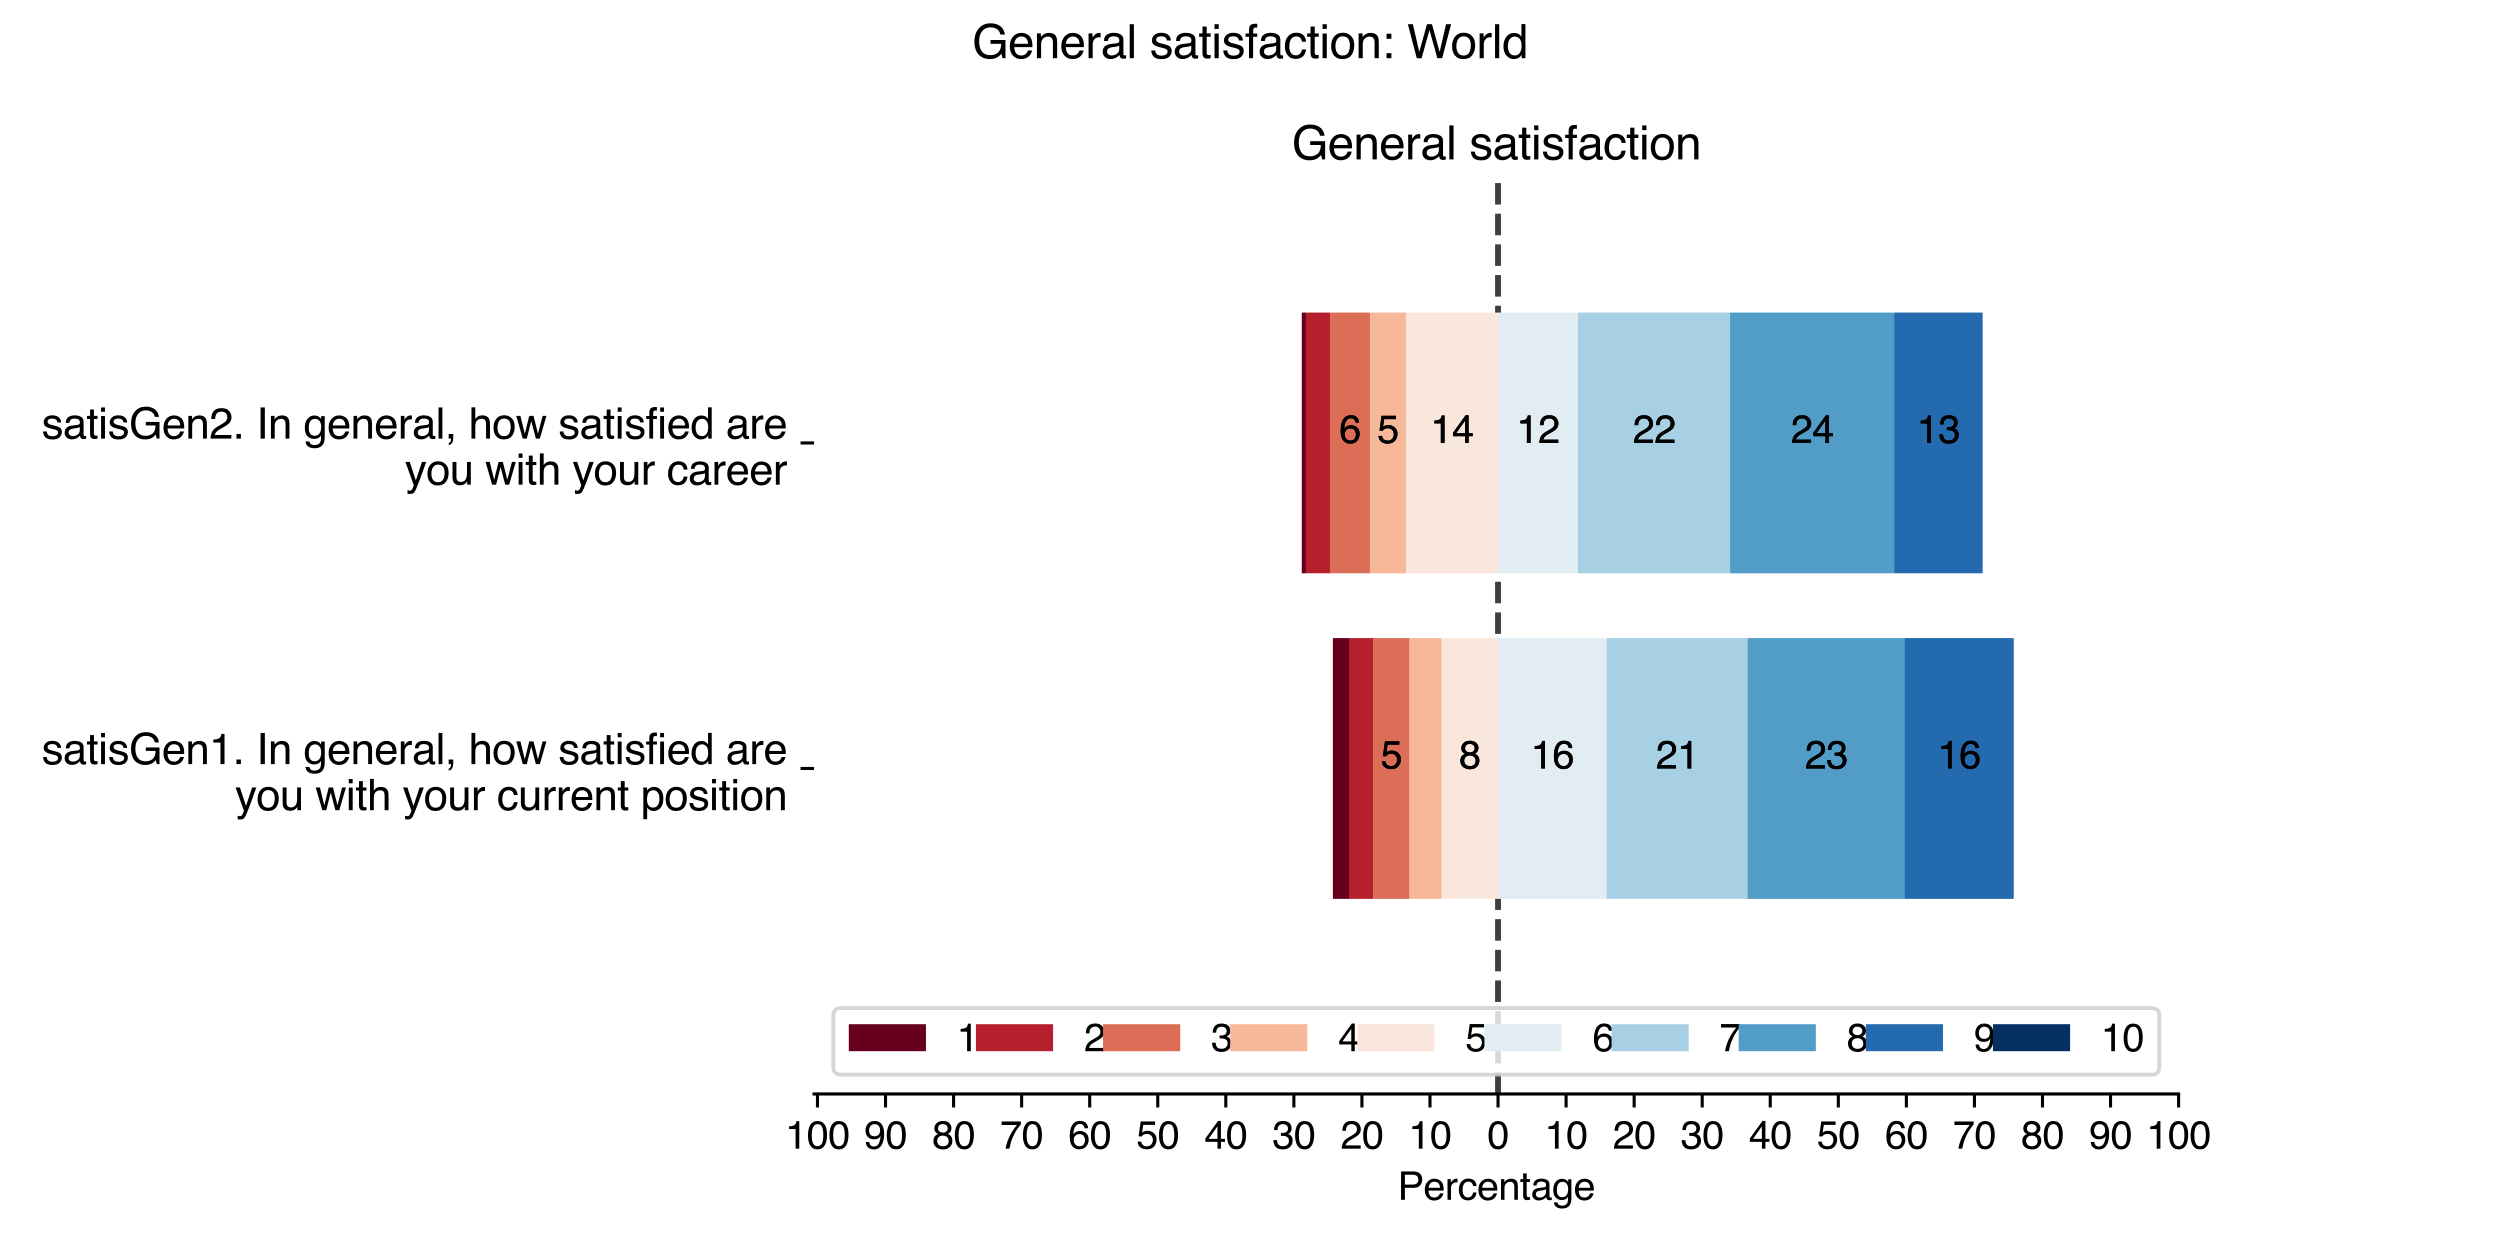 <?xml version="1.0" encoding="utf-8" standalone="no"?>
<!DOCTYPE svg PUBLIC "-//W3C//DTD SVG 1.1//EN"
  "http://www.w3.org/Graphics/SVG/1.1/DTD/svg11.dtd">
<svg xmlns:xlink="http://www.w3.org/1999/xlink" width="648pt" height="324pt" viewBox="0 0 648 324" xmlns="http://www.w3.org/2000/svg" version="1.1">
 <defs>
  <style type="text/css">*{stroke-linejoin: round; stroke-linecap: butt}</style>
 </defs>
 <g id="figure_1">
  <g id="patch_1">
   <path d="M 0 324 
L 648 324 
L 648 0 
L 0 0 
z
" style="fill: #ffffff"/>
  </g>
  <g id="axes_1">
   <g id="patch_2">
    <path d="M 211.006 283.556 
L 564.693 283.556 
L 564.693 47.318 
L 211.006 47.318 
z
" style="fill: #ffffff"/>
   </g>
   <g id="line2d_1">
    <path d="M 388.291 283.556 
L 388.291 47.318 
" clip-path="url(#pde1bbf8df6)" style="fill: none; stroke-dasharray: 5.55,2.4; stroke-dashoffset: 0; stroke: #000000; stroke-opacity: 0.5; stroke-width: 1.5"/>
   </g>
   <g id="line2d_2">
    <path d="M 388.291 283.556 
L 388.291 47.318 
" clip-path="url(#pde1bbf8df6)" style="fill: none; stroke-dasharray: 5.55,2.4; stroke-dashoffset: 0; stroke: #000000; stroke-opacity: 0.5; stroke-width: 1.5"/>
   </g>
   <g id="patch_3">
    <path d="M 345.495 232.934 
L 349.67 232.934 
L 349.67 165.437 
L 345.495 165.437 
z
" clip-path="url(#pde1bbf8df6)" style="fill: #67001f"/>
   </g>
   <g id="patch_4">
    <path d="M 337.445 148.563 
L 338.483 148.563 
L 338.483 81.066 
L 337.445 81.066 
z
" clip-path="url(#pde1bbf8df6)" style="fill: #67001f"/>
   </g>
   <g id="patch_5">
    <path d="M 349.67 232.934 
L 355.933 232.934 
L 355.933 165.437 
L 349.67 165.437 
z
" clip-path="url(#pde1bbf8df6)" style="fill: #b61f2e"/>
   </g>
   <g id="patch_6">
    <path d="M 338.483 148.563 
L 344.709 148.563 
L 344.709 81.066 
L 338.483 81.066 
z
" clip-path="url(#pde1bbf8df6)" style="fill: #b61f2e"/>
   </g>
   <g id="patch_7">
    <path d="M 355.933 232.934 
L 365.327 232.934 
L 365.327 165.437 
L 355.933 165.437 
z
" clip-path="url(#pde1bbf8df6)" style="fill: #dc6e57"/>
   </g>
   <g id="patch_8">
    <path d="M 344.709 148.563 
L 355.086 148.563 
L 355.086 81.066 
L 344.709 81.066 
z
" clip-path="url(#pde1bbf8df6)" style="fill: #dc6e57"/>
   </g>
   <g id="patch_9">
    <path d="M 365.327 232.934 
L 373.678 232.934 
L 373.678 165.437 
L 365.327 165.437 
z
" clip-path="url(#pde1bbf8df6)" style="fill: #f7b799"/>
   </g>
   <g id="patch_10">
    <path d="M 355.086 148.563 
L 364.425 148.563 
L 364.425 81.066 
L 355.086 81.066 
z
" clip-path="url(#pde1bbf8df6)" style="fill: #f7b799"/>
   </g>
   <g id="patch_11">
    <path d="M 373.678 232.934 
L 388.291 232.934 
L 388.291 165.437 
L 373.678 165.437 
z
" clip-path="url(#pde1bbf8df6)" style="fill: #fae7dc"/>
   </g>
   <g id="patch_12">
    <path d="M 364.425 148.563 
L 388.291 148.563 
L 388.291 81.066 
L 364.425 81.066 
z
" clip-path="url(#pde1bbf8df6)" style="fill: #fae7dc"/>
   </g>
   <g id="patch_13">
    <path d="M 388.291 232.934 
L 416.473 232.934 
L 416.473 165.437 
L 388.291 165.437 
z
" clip-path="url(#pde1bbf8df6)" style="fill: #e1edf3"/>
   </g>
   <g id="patch_14">
    <path d="M 388.291 148.563 
L 409.044 148.563 
L 409.044 81.066 
L 388.291 81.066 
z
" clip-path="url(#pde1bbf8df6)" style="fill: #e1edf3"/>
   </g>
   <g id="patch_15">
    <path d="M 416.473 232.934 
L 453.006 232.934 
L 453.006 165.437 
L 416.473 165.437 
z
" clip-path="url(#pde1bbf8df6)" style="fill: #a7d0e4"/>
   </g>
   <g id="patch_16">
    <path d="M 409.044 148.563 
L 448.475 148.563 
L 448.475 81.066 
L 409.044 81.066 
z
" clip-path="url(#pde1bbf8df6)" style="fill: #a7d0e4"/>
   </g>
   <g id="patch_17">
    <path d="M 453.006 232.934 
L 493.715 232.934 
L 493.715 165.437 
L 453.006 165.437 
z
" clip-path="url(#pde1bbf8df6)" style="fill: #529dc8"/>
   </g>
   <g id="patch_18">
    <path d="M 448.475 148.563 
L 491.019 148.563 
L 491.019 81.066 
L 448.475 81.066 
z
" clip-path="url(#pde1bbf8df6)" style="fill: #529dc8"/>
   </g>
   <g id="patch_19">
    <path d="M 493.715 232.934 
L 521.897 232.934 
L 521.897 165.437 
L 493.715 165.437 
z
" clip-path="url(#pde1bbf8df6)" style="fill: #246aae"/>
   </g>
   <g id="patch_20">
    <path d="M 491.019 148.563 
L 513.848 148.563 
L 513.848 81.066 
L 491.019 81.066 
z
" clip-path="url(#pde1bbf8df6)" style="fill: #246aae"/>
   </g>
   <g id="patch_21">
    <path d="M 521.897 232.934 
L 521.897 232.934 
L 521.897 165.437 
L 521.897 165.437 
z
" clip-path="url(#pde1bbf8df6)" style="fill: #053061"/>
   </g>
   <g id="patch_22">
    <path d="M 513.848 148.563 
L 513.848 148.563 
L 513.848 81.066 
L 513.848 81.066 
z
" clip-path="url(#pde1bbf8df6)" style="fill: #053061"/>
   </g>
   <g id="patch_23">
    <path d="M 345.495 232.934 
L 349.67 232.934 
L 349.67 165.437 
L 345.495 165.437 
z
" clip-path="url(#pde1bbf8df6)" style="fill: #67001f"/>
   </g>
   <g id="patch_24">
    <path d="M 337.445 148.563 
L 338.483 148.563 
L 338.483 81.066 
L 337.445 81.066 
z
" clip-path="url(#pde1bbf8df6)" style="fill: #67001f"/>
   </g>
   <g id="patch_25">
    <path d="M 349.67 232.934 
L 355.933 232.934 
L 355.933 165.437 
L 349.67 165.437 
z
" clip-path="url(#pde1bbf8df6)" style="fill: #b61f2e"/>
   </g>
   <g id="patch_26">
    <path d="M 338.483 148.563 
L 344.709 148.563 
L 344.709 81.066 
L 338.483 81.066 
z
" clip-path="url(#pde1bbf8df6)" style="fill: #b61f2e"/>
   </g>
   <g id="patch_27">
    <path d="M 355.933 232.934 
L 365.327 232.934 
L 365.327 165.437 
L 355.933 165.437 
z
" clip-path="url(#pde1bbf8df6)" style="fill: #dc6e57"/>
   </g>
   <g id="patch_28">
    <path d="M 344.709 148.563 
L 355.086 148.563 
L 355.086 81.066 
L 344.709 81.066 
z
" clip-path="url(#pde1bbf8df6)" style="fill: #dc6e57"/>
   </g>
   <g id="patch_29">
    <path d="M 365.327 232.934 
L 373.678 232.934 
L 373.678 165.437 
L 365.327 165.437 
z
" clip-path="url(#pde1bbf8df6)" style="fill: #f7b799"/>
   </g>
   <g id="patch_30">
    <path d="M 355.086 148.563 
L 364.425 148.563 
L 364.425 81.066 
L 355.086 81.066 
z
" clip-path="url(#pde1bbf8df6)" style="fill: #f7b799"/>
   </g>
   <g id="patch_31">
    <path d="M 373.678 232.934 
L 388.291 232.934 
L 388.291 165.437 
L 373.678 165.437 
z
" clip-path="url(#pde1bbf8df6)" style="fill: #fae7dc"/>
   </g>
   <g id="patch_32">
    <path d="M 364.425 148.563 
L 388.291 148.563 
L 388.291 81.066 
L 364.425 81.066 
z
" clip-path="url(#pde1bbf8df6)" style="fill: #fae7dc"/>
   </g>
   <g id="patch_33">
    <path d="M 388.291 232.934 
L 416.473 232.934 
L 416.473 165.437 
L 388.291 165.437 
z
" clip-path="url(#pde1bbf8df6)" style="fill: #e1edf3"/>
   </g>
   <g id="patch_34">
    <path d="M 388.291 148.563 
L 409.044 148.563 
L 409.044 81.066 
L 388.291 81.066 
z
" clip-path="url(#pde1bbf8df6)" style="fill: #e1edf3"/>
   </g>
   <g id="patch_35">
    <path d="M 416.473 232.934 
L 453.006 232.934 
L 453.006 165.437 
L 416.473 165.437 
z
" clip-path="url(#pde1bbf8df6)" style="fill: #a7d0e4"/>
   </g>
   <g id="patch_36">
    <path d="M 409.044 148.563 
L 448.475 148.563 
L 448.475 81.066 
L 409.044 81.066 
z
" clip-path="url(#pde1bbf8df6)" style="fill: #a7d0e4"/>
   </g>
   <g id="patch_37">
    <path d="M 453.006 232.934 
L 493.715 232.934 
L 493.715 165.437 
L 453.006 165.437 
z
" clip-path="url(#pde1bbf8df6)" style="fill: #529dc8"/>
   </g>
   <g id="patch_38">
    <path d="M 448.475 148.563 
L 491.019 148.563 
L 491.019 81.066 
L 448.475 81.066 
z
" clip-path="url(#pde1bbf8df6)" style="fill: #529dc8"/>
   </g>
   <g id="patch_39">
    <path d="M 493.715 232.934 
L 521.897 232.934 
L 521.897 165.437 
L 493.715 165.437 
z
" clip-path="url(#pde1bbf8df6)" style="fill: #246aae"/>
   </g>
   <g id="patch_40">
    <path d="M 491.019 148.563 
L 513.848 148.563 
L 513.848 81.066 
L 491.019 81.066 
z
" clip-path="url(#pde1bbf8df6)" style="fill: #246aae"/>
   </g>
   <g id="patch_41">
    <path d="M 521.897 232.934 
L 521.897 232.934 
L 521.897 165.437 
L 521.897 165.437 
z
" clip-path="url(#pde1bbf8df6)" style="fill: #053061"/>
   </g>
   <g id="patch_42">
    <path d="M 513.848 148.563 
L 513.848 148.563 
L 513.848 81.066 
L 513.848 81.066 
z
" clip-path="url(#pde1bbf8df6)" style="fill: #053061"/>
   </g>
   <g id="matplotlib.axis_1">
    <g id="xtick_1">
     <g id="line2d_3">
      <defs>
       <path id="m4c99cd72f3" d="M 0 0 
L 0 3.5 
" style="stroke: #000000; stroke-width: 0.8"/>
      </defs>
      <g>
       <use xlink:href="#m4c99cd72f3" x="211.888" y="283.556" style="stroke: #000000; stroke-width: 0.8"/>
      </g>
     </g>
     <g id="text_1">
      <!-- 100 -->
      <g transform="translate(203.547 297.73)scale(0.1 -0.1)">
       <defs>
        <path id="Helvetica-31" d="M 613 3169 
L 613 3600 
Q 1222 3659 1462 3798 
Q 1703 3938 1822 4456 
L 2266 4456 
L 2266 0 
L 1666 0 
L 1666 3169 
L 613 3169 
z
" transform="scale(0.016)"/>
        <path id="Helvetica-30" d="M 1731 4475 
Q 2600 4475 2988 3759 
Q 3288 3206 3288 2244 
Q 3288 1331 3016 734 
Q 2622 -122 1728 -122 
Q 922 -122 528 578 
Q 200 1163 200 2147 
Q 200 2909 397 3456 
Q 766 4475 1731 4475 
z
M 1725 391 
Q 2163 391 2422 778 
Q 2681 1166 2681 2222 
Q 2681 2984 2493 3476 
Q 2306 3969 1766 3969 
Q 1269 3969 1039 3501 
Q 809 3034 809 2125 
Q 809 1441 956 1025 
Q 1181 391 1725 391 
z
" transform="scale(0.016)"/>
       </defs>
       <use xlink:href="#Helvetica-31"/>
       <use xlink:href="#Helvetica-30" x="55.615"/>
       <use xlink:href="#Helvetica-30" x="111.23"/>
      </g>
     </g>
    </g>
    <g id="xtick_2">
     <g id="line2d_4">
      <g>
       <use xlink:href="#m4c99cd72f3" x="229.529" y="283.556" style="stroke: #000000; stroke-width: 0.8"/>
      </g>
     </g>
     <g id="text_2">
      <!-- 90 -->
      <g transform="translate(223.968 297.73)scale(0.1 -0.1)">
       <defs>
        <path id="Helvetica-39" d="M 850 1081 
Q 875 616 1209 438 
Q 1381 344 1597 344 
Q 2000 344 2284 680 
Q 2569 1016 2688 2044 
Q 2500 1747 2223 1626 
Q 1947 1506 1628 1506 
Q 981 1506 604 1909 
Q 228 2313 228 2947 
Q 228 3556 600 4018 
Q 972 4481 1697 4481 
Q 2675 4481 3047 3600 
Q 3253 3116 3253 2388 
Q 3253 1566 3006 931 
Q 2597 -125 1619 -125 
Q 963 -125 622 219 
Q 281 563 281 1081 
L 850 1081 
z
M 1703 2000 
Q 2038 2000 2314 2220 
Q 2591 2441 2591 2991 
Q 2591 3484 2342 3726 
Q 2094 3969 1709 3969 
Q 1297 3969 1055 3692 
Q 813 3416 813 2953 
Q 813 2516 1025 2258 
Q 1238 2000 1703 2000 
z
" transform="scale(0.016)"/>
       </defs>
       <use xlink:href="#Helvetica-39"/>
       <use xlink:href="#Helvetica-30" x="55.615"/>
      </g>
     </g>
    </g>
    <g id="xtick_3">
     <g id="line2d_5">
      <g>
       <use xlink:href="#m4c99cd72f3" x="247.169" y="283.556" style="stroke: #000000; stroke-width: 0.8"/>
      </g>
     </g>
     <g id="text_3">
      <!-- 80 -->
      <g transform="translate(241.608 297.73)scale(0.1 -0.1)">
       <defs>
        <path id="Helvetica-38" d="M 1741 2600 
Q 2113 2600 2322 2808 
Q 2531 3016 2531 3303 
Q 2531 3553 2331 3762 
Q 2131 3972 1722 3972 
Q 1316 3972 1134 3762 
Q 953 3553 953 3272 
Q 953 2956 1187 2778 
Q 1422 2600 1741 2600 
z
M 1775 384 
Q 2166 384 2423 595 
Q 2681 806 2681 1225 
Q 2681 1659 2415 1884 
Q 2150 2109 1734 2109 
Q 1331 2109 1076 1879 
Q 822 1650 822 1244 
Q 822 894 1055 639 
Q 1288 384 1775 384 
z
M 975 2384 
Q 741 2484 609 2619 
Q 363 2869 363 3269 
Q 363 3769 725 4128 
Q 1088 4488 1753 4488 
Q 2397 4488 2762 4148 
Q 3128 3809 3128 3356 
Q 3128 2938 2916 2678 
Q 2797 2531 2547 2391 
Q 2825 2263 2984 2097 
Q 3281 1784 3281 1284 
Q 3281 694 2884 283 
Q 2488 -128 1763 -128 
Q 1109 -128 657 226 
Q 206 581 206 1256 
Q 206 1653 400 1942 
Q 594 2231 975 2384 
z
" transform="scale(0.016)"/>
       </defs>
       <use xlink:href="#Helvetica-38"/>
       <use xlink:href="#Helvetica-30" x="55.615"/>
      </g>
     </g>
    </g>
    <g id="xtick_4">
     <g id="line2d_6">
      <g>
       <use xlink:href="#m4c99cd72f3" x="264.809" y="283.556" style="stroke: #000000; stroke-width: 0.8"/>
      </g>
     </g>
     <g id="text_4">
      <!-- 70 -->
      <g transform="translate(259.248 297.73)scale(0.1 -0.1)">
       <defs>
        <path id="Helvetica-37" d="M 3347 4400 
L 3347 3909 
Q 3131 3700 2773 3181 
Q 2416 2663 2141 2063 
Q 1869 1478 1728 997 
Q 1638 688 1494 0 
L 872 0 
Q 1084 1281 1809 2550 
Q 2238 3294 2709 3834 
L 234 3834 
L 234 4400 
L 3347 4400 
z
" transform="scale(0.016)"/>
       </defs>
       <use xlink:href="#Helvetica-37"/>
       <use xlink:href="#Helvetica-30" x="55.615"/>
      </g>
     </g>
    </g>
    <g id="xtick_5">
     <g id="line2d_7">
      <g>
       <use xlink:href="#m4c99cd72f3" x="282.449" y="283.556" style="stroke: #000000; stroke-width: 0.8"/>
      </g>
     </g>
     <g id="text_5">
      <!-- 60 -->
      <g transform="translate(276.888 297.73)scale(0.1 -0.1)">
       <defs>
        <path id="Helvetica-36" d="M 1872 4494 
Q 2622 4494 2917 4105 
Q 3213 3716 3213 3303 
L 2656 3303 
Q 2606 3569 2497 3719 
Q 2294 4000 1881 4000 
Q 1409 4000 1131 3564 
Q 853 3128 822 2316 
Q 1016 2600 1309 2741 
Q 1578 2866 1909 2866 
Q 2472 2866 2890 2506 
Q 3309 2147 3309 1434 
Q 3309 825 2912 354 
Q 2516 -116 1781 -116 
Q 1153 -116 697 361 
Q 241 838 241 1966 
Q 241 2800 444 3381 
Q 834 4494 1872 4494 
z
M 1831 384 
Q 2275 384 2495 682 
Q 2716 981 2716 1388 
Q 2716 1731 2519 2042 
Q 2322 2353 1803 2353 
Q 1441 2353 1167 2112 
Q 894 1872 894 1388 
Q 894 963 1142 673 
Q 1391 384 1831 384 
z
" transform="scale(0.016)"/>
       </defs>
       <use xlink:href="#Helvetica-36"/>
       <use xlink:href="#Helvetica-30" x="55.615"/>
      </g>
     </g>
    </g>
    <g id="xtick_6">
     <g id="line2d_8">
      <g>
       <use xlink:href="#m4c99cd72f3" x="300.09" y="283.556" style="stroke: #000000; stroke-width: 0.8"/>
      </g>
     </g>
     <g id="text_6">
      <!-- 50 -->
      <g transform="translate(294.529 297.73)scale(0.1 -0.1)">
       <defs>
        <path id="Helvetica-35" d="M 791 1141 
Q 847 659 1238 475 
Q 1438 381 1700 381 
Q 2200 381 2440 700 
Q 2681 1019 2681 1406 
Q 2681 1875 2395 2131 
Q 2109 2388 1709 2388 
Q 1419 2388 1211 2275 
Q 1003 2163 856 1963 
L 369 1991 
L 709 4400 
L 3034 4400 
L 3034 3856 
L 1131 3856 
L 941 2613 
Q 1097 2731 1238 2791 
Q 1488 2894 1816 2894 
Q 2431 2894 2859 2497 
Q 3288 2100 3288 1491 
Q 3288 856 2895 371 
Q 2503 -113 1644 -113 
Q 1097 -113 676 195 
Q 256 503 206 1141 
L 791 1141 
z
" transform="scale(0.016)"/>
       </defs>
       <use xlink:href="#Helvetica-35"/>
       <use xlink:href="#Helvetica-30" x="55.615"/>
      </g>
     </g>
    </g>
    <g id="xtick_7">
     <g id="line2d_9">
      <g>
       <use xlink:href="#m4c99cd72f3" x="317.73" y="283.556" style="stroke: #000000; stroke-width: 0.8"/>
      </g>
     </g>
     <g id="text_7">
      <!-- 40 -->
      <g transform="translate(312.169 297.73)scale(0.1 -0.1)">
       <defs>
        <path id="Helvetica-34" d="M 2116 1584 
L 2116 3613 
L 681 1584 
L 2116 1584 
z
M 2125 0 
L 2125 1094 
L 163 1094 
L 163 1644 
L 2213 4488 
L 2688 4488 
L 2688 1584 
L 3347 1584 
L 3347 1094 
L 2688 1094 
L 2688 0 
L 2125 0 
z
" transform="scale(0.016)"/>
       </defs>
       <use xlink:href="#Helvetica-34"/>
       <use xlink:href="#Helvetica-30" x="55.615"/>
      </g>
     </g>
    </g>
    <g id="xtick_8">
     <g id="line2d_10">
      <g>
       <use xlink:href="#m4c99cd72f3" x="335.37" y="283.556" style="stroke: #000000; stroke-width: 0.8"/>
      </g>
     </g>
     <g id="text_8">
      <!-- 30 -->
      <g transform="translate(329.809 297.73)scale(0.1 -0.1)">
       <defs>
        <path id="Helvetica-33" d="M 1663 -122 
Q 869 -122 511 314 
Q 153 750 153 1375 
L 741 1375 
Q 778 941 903 744 
Q 1122 391 1694 391 
Q 2138 391 2406 628 
Q 2675 866 2675 1241 
Q 2675 1703 2392 1887 
Q 2109 2072 1606 2072 
Q 1550 2072 1492 2070 
Q 1434 2069 1375 2066 
L 1375 2563 
Q 1463 2553 1522 2550 
Q 1581 2547 1650 2547 
Q 1966 2547 2169 2647 
Q 2525 2822 2525 3272 
Q 2525 3606 2287 3787 
Q 2050 3969 1734 3969 
Q 1172 3969 956 3594 
Q 838 3388 822 3006 
L 266 3006 
Q 266 3506 466 3856 
Q 809 4481 1675 4481 
Q 2359 4481 2734 4176 
Q 3109 3872 3109 3294 
Q 3109 2881 2888 2625 
Q 2750 2466 2531 2375 
Q 2884 2278 3082 2001 
Q 3281 1725 3281 1325 
Q 3281 684 2859 281 
Q 2438 -122 1663 -122 
z
" transform="scale(0.016)"/>
       </defs>
       <use xlink:href="#Helvetica-33"/>
       <use xlink:href="#Helvetica-30" x="55.615"/>
      </g>
     </g>
    </g>
    <g id="xtick_9">
     <g id="line2d_11">
      <g>
       <use xlink:href="#m4c99cd72f3" x="353.01" y="283.556" style="stroke: #000000; stroke-width: 0.8"/>
      </g>
     </g>
     <g id="text_9">
      <!-- 20 -->
      <g transform="translate(347.449 297.73)scale(0.1 -0.1)">
       <defs>
        <path id="Helvetica-32" d="M 200 0 
Q 231 578 439 1006 
Q 647 1434 1250 1784 
L 1850 2131 
Q 2253 2366 2416 2531 
Q 2672 2791 2672 3125 
Q 2672 3516 2437 3745 
Q 2203 3975 1813 3975 
Q 1234 3975 1013 3538 
Q 894 3303 881 2888 
L 309 2888 
Q 319 3472 525 3841 
Q 891 4491 1816 4491 
Q 2584 4491 2939 4075 
Q 3294 3659 3294 3150 
Q 3294 2613 2916 2231 
Q 2697 2009 2131 1694 
L 1703 1456 
Q 1397 1288 1222 1134 
Q 909 863 828 531 
L 3272 531 
L 3272 0 
L 200 0 
z
" transform="scale(0.016)"/>
       </defs>
       <use xlink:href="#Helvetica-32"/>
       <use xlink:href="#Helvetica-30" x="55.615"/>
      </g>
     </g>
    </g>
    <g id="xtick_10">
     <g id="line2d_12">
      <g>
       <use xlink:href="#m4c99cd72f3" x="370.651" y="283.556" style="stroke: #000000; stroke-width: 0.8"/>
      </g>
     </g>
     <g id="text_10">
      <!-- 10 -->
      <g transform="translate(365.09 297.73)scale(0.1 -0.1)">
       <use xlink:href="#Helvetica-31"/>
       <use xlink:href="#Helvetica-30" x="55.615"/>
      </g>
     </g>
    </g>
    <g id="xtick_11">
     <g id="line2d_13">
      <g>
       <use xlink:href="#m4c99cd72f3" x="388.291" y="283.556" style="stroke: #000000; stroke-width: 0.8"/>
      </g>
     </g>
     <g id="text_11">
      <!-- 0 -->
      <g transform="translate(385.51 297.73)scale(0.1 -0.1)">
       <use xlink:href="#Helvetica-30"/>
      </g>
     </g>
    </g>
    <g id="xtick_12">
     <g id="line2d_14">
      <g>
       <use xlink:href="#m4c99cd72f3" x="405.931" y="283.556" style="stroke: #000000; stroke-width: 0.8"/>
      </g>
     </g>
     <g id="text_12">
      <!-- 10 -->
      <g transform="translate(400.37 297.73)scale(0.1 -0.1)">
       <use xlink:href="#Helvetica-31"/>
       <use xlink:href="#Helvetica-30" x="55.615"/>
      </g>
     </g>
    </g>
    <g id="xtick_13">
     <g id="line2d_15">
      <g>
       <use xlink:href="#m4c99cd72f3" x="423.571" y="283.556" style="stroke: #000000; stroke-width: 0.8"/>
      </g>
     </g>
     <g id="text_13">
      <!-- 20 -->
      <g transform="translate(418.01 297.73)scale(0.1 -0.1)">
       <use xlink:href="#Helvetica-32"/>
       <use xlink:href="#Helvetica-30" x="55.615"/>
      </g>
     </g>
    </g>
    <g id="xtick_14">
     <g id="line2d_16">
      <g>
       <use xlink:href="#m4c99cd72f3" x="441.212" y="283.556" style="stroke: #000000; stroke-width: 0.8"/>
      </g>
     </g>
     <g id="text_14">
      <!-- 30 -->
      <g transform="translate(435.651 297.73)scale(0.1 -0.1)">
       <use xlink:href="#Helvetica-33"/>
       <use xlink:href="#Helvetica-30" x="55.615"/>
      </g>
     </g>
    </g>
    <g id="xtick_15">
     <g id="line2d_17">
      <g>
       <use xlink:href="#m4c99cd72f3" x="458.852" y="283.556" style="stroke: #000000; stroke-width: 0.8"/>
      </g>
     </g>
     <g id="text_15">
      <!-- 40 -->
      <g transform="translate(453.291 297.73)scale(0.1 -0.1)">
       <use xlink:href="#Helvetica-34"/>
       <use xlink:href="#Helvetica-30" x="55.615"/>
      </g>
     </g>
    </g>
    <g id="xtick_16">
     <g id="line2d_18">
      <g>
       <use xlink:href="#m4c99cd72f3" x="476.492" y="283.556" style="stroke: #000000; stroke-width: 0.8"/>
      </g>
     </g>
     <g id="text_16">
      <!-- 50 -->
      <g transform="translate(470.931 297.73)scale(0.1 -0.1)">
       <use xlink:href="#Helvetica-35"/>
       <use xlink:href="#Helvetica-30" x="55.615"/>
      </g>
     </g>
    </g>
    <g id="xtick_17">
     <g id="line2d_19">
      <g>
       <use xlink:href="#m4c99cd72f3" x="494.132" y="283.556" style="stroke: #000000; stroke-width: 0.8"/>
      </g>
     </g>
     <g id="text_17">
      <!-- 60 -->
      <g transform="translate(488.571 297.73)scale(0.1 -0.1)">
       <use xlink:href="#Helvetica-36"/>
       <use xlink:href="#Helvetica-30" x="55.615"/>
      </g>
     </g>
    </g>
    <g id="xtick_18">
     <g id="line2d_20">
      <g>
       <use xlink:href="#m4c99cd72f3" x="511.772" y="283.556" style="stroke: #000000; stroke-width: 0.8"/>
      </g>
     </g>
     <g id="text_18">
      <!-- 70 -->
      <g transform="translate(506.212 297.73)scale(0.1 -0.1)">
       <use xlink:href="#Helvetica-37"/>
       <use xlink:href="#Helvetica-30" x="55.615"/>
      </g>
     </g>
    </g>
    <g id="xtick_19">
     <g id="line2d_21">
      <g>
       <use xlink:href="#m4c99cd72f3" x="529.413" y="283.556" style="stroke: #000000; stroke-width: 0.8"/>
      </g>
     </g>
     <g id="text_19">
      <!-- 80 -->
      <g transform="translate(523.852 297.73)scale(0.1 -0.1)">
       <use xlink:href="#Helvetica-38"/>
       <use xlink:href="#Helvetica-30" x="55.615"/>
      </g>
     </g>
    </g>
    <g id="xtick_20">
     <g id="line2d_22">
      <g>
       <use xlink:href="#m4c99cd72f3" x="547.053" y="283.556" style="stroke: #000000; stroke-width: 0.8"/>
      </g>
     </g>
     <g id="text_20">
      <!-- 90 -->
      <g transform="translate(541.492 297.73)scale(0.1 -0.1)">
       <use xlink:href="#Helvetica-39"/>
       <use xlink:href="#Helvetica-30" x="55.615"/>
      </g>
     </g>
    </g>
    <g id="xtick_21">
     <g id="line2d_23">
      <g>
       <use xlink:href="#m4c99cd72f3" x="564.693" y="283.556" style="stroke: #000000; stroke-width: 0.8"/>
      </g>
     </g>
     <g id="text_21">
      <!-- 100 -->
      <g transform="translate(556.352 297.73)scale(0.1 -0.1)">
       <use xlink:href="#Helvetica-31"/>
       <use xlink:href="#Helvetica-30" x="55.615"/>
       <use xlink:href="#Helvetica-30" x="111.23"/>
      </g>
     </g>
    </g>
    <g id="text_22">
     <!-- Percentage -->
     <g transform="translate(362.278 310.988)scale(0.1 -0.1)">
      <defs>
       <path id="Helvetica-50" d="M 547 4591 
L 2613 4591 
Q 3225 4591 3600 4245 
Q 3975 3900 3975 3275 
Q 3975 2738 3640 2339 
Q 3306 1941 2613 1941 
L 1169 1941 
L 1169 0 
L 547 0 
L 547 4591 
z
M 3347 3272 
Q 3347 3778 2972 3959 
Q 2766 4056 2406 4056 
L 1169 4056 
L 1169 2466 
L 2406 2466 
Q 2825 2466 3086 2644 
Q 3347 2822 3347 3272 
z
" transform="scale(0.016)"/>
       <path id="Helvetica-65" d="M 1806 3422 
Q 2163 3422 2497 3255 
Q 2831 3088 3006 2822 
Q 3175 2569 3231 2231 
Q 3281 2000 3281 1494 
L 828 1494 
Q 844 984 1069 676 
Q 1294 369 1766 369 
Q 2206 369 2469 659 
Q 2619 828 2681 1050 
L 3234 1050 
Q 3213 866 3089 639 
Q 2966 413 2813 269 
Q 2556 19 2178 -69 
Q 1975 -119 1719 -119 
Q 1094 -119 659 336 
Q 225 791 225 1609 
Q 225 2416 662 2919 
Q 1100 3422 1806 3422 
z
M 2703 1941 
Q 2669 2306 2544 2525 
Q 2313 2931 1772 2931 
Q 1384 2931 1121 2651 
Q 859 2372 844 1941 
L 2703 1941 
z
M 1753 3428 
L 1753 3428 
z
" transform="scale(0.016)"/>
       <path id="Helvetica-72" d="M 428 3347 
L 963 3347 
L 963 2769 
Q 1028 2938 1284 3180 
Q 1541 3422 1875 3422 
Q 1891 3422 1928 3419 
Q 1966 3416 2056 3406 
L 2056 2813 
Q 2006 2822 1964 2825 
Q 1922 2828 1872 2828 
Q 1447 2828 1219 2554 
Q 991 2281 991 1925 
L 991 0 
L 428 0 
L 428 3347 
z
" transform="scale(0.016)"/>
       <path id="Helvetica-63" d="M 1703 3444 
Q 2269 3444 2623 3169 
Q 2978 2894 3050 2222 
L 2503 2222 
Q 2453 2531 2275 2736 
Q 2097 2941 1703 2941 
Q 1166 2941 934 2416 
Q 784 2075 784 1575 
Q 784 1072 996 728 
Q 1209 384 1666 384 
Q 2016 384 2220 598 
Q 2425 813 2503 1184 
L 3050 1184 
Q 2956 519 2581 211 
Q 2206 -97 1622 -97 
Q 966 -97 575 383 
Q 184 863 184 1581 
Q 184 2463 612 2953 
Q 1041 3444 1703 3444 
z
M 1616 3428 
L 1616 3428 
z
" transform="scale(0.016)"/>
       <path id="Helvetica-6e" d="M 413 3347 
L 947 3347 
L 947 2872 
Q 1184 3166 1450 3294 
Q 1716 3422 2041 3422 
Q 2753 3422 3003 2925 
Q 3141 2653 3141 2147 
L 3141 0 
L 2569 0 
L 2569 2109 
Q 2569 2416 2478 2603 
Q 2328 2916 1934 2916 
Q 1734 2916 1606 2875 
Q 1375 2806 1200 2600 
Q 1059 2434 1017 2257 
Q 975 2081 975 1753 
L 975 0 
L 413 0 
L 413 3347 
z
M 1734 3428 
L 1734 3428 
z
" transform="scale(0.016)"/>
       <path id="Helvetica-74" d="M 525 4281 
L 1094 4281 
L 1094 3347 
L 1628 3347 
L 1628 2888 
L 1094 2888 
L 1094 703 
Q 1094 528 1213 469 
Q 1278 434 1431 434 
Q 1472 434 1519 436 
Q 1566 438 1628 444 
L 1628 0 
Q 1531 -28 1426 -40 
Q 1322 -53 1200 -53 
Q 806 -53 665 148 
Q 525 350 525 672 
L 525 2888 
L 72 2888 
L 72 3347 
L 525 3347 
L 525 4281 
z
" transform="scale(0.016)"/>
       <path id="Helvetica-61" d="M 844 891 
Q 844 647 1022 506 
Q 1200 366 1444 366 
Q 1741 366 2019 503 
Q 2488 731 2488 1250 
L 2488 1703 
Q 2384 1638 2221 1594 
Q 2059 1550 1903 1531 
L 1563 1488 
Q 1256 1447 1103 1359 
Q 844 1213 844 891 
z
M 2206 2028 
Q 2400 2053 2466 2191 
Q 2503 2266 2503 2406 
Q 2503 2694 2298 2823 
Q 2094 2953 1713 2953 
Q 1272 2953 1088 2716 
Q 984 2584 953 2325 
L 428 2325 
Q 444 2944 830 3186 
Q 1216 3428 1725 3428 
Q 2316 3428 2684 3203 
Q 3050 2978 3050 2503 
L 3050 575 
Q 3050 488 3086 434 
Q 3122 381 3238 381 
Q 3275 381 3322 386 
Q 3369 391 3422 400 
L 3422 -16 
Q 3291 -53 3222 -62 
Q 3153 -72 3034 -72 
Q 2744 -72 2613 134 
Q 2544 244 2516 444 
Q 2344 219 2022 53 
Q 1700 -113 1313 -113 
Q 847 -113 551 170 
Q 256 453 256 878 
Q 256 1344 547 1600 
Q 838 1856 1309 1916 
L 2206 2028 
z
M 1741 3428 
L 1741 3428 
z
" transform="scale(0.016)"/>
       <path id="Helvetica-67" d="M 1594 3406 
Q 1988 3406 2281 3213 
Q 2441 3103 2606 2894 
L 2606 3316 
L 3125 3316 
L 3125 272 
Q 3125 -366 2938 -734 
Q 2588 -1416 1616 -1416 
Q 1075 -1416 706 -1173 
Q 338 -931 294 -416 
L 866 -416 
Q 906 -641 1028 -763 
Q 1219 -950 1628 -950 
Q 2275 -950 2475 -494 
Q 2594 -225 2584 466 
Q 2416 209 2178 84 
Q 1941 -41 1550 -41 
Q 1006 -41 598 345 
Q 191 731 191 1622 
Q 191 2463 602 2934 
Q 1013 3406 1594 3406 
z
M 2606 1688 
Q 2606 2309 2350 2609 
Q 2094 2909 1697 2909 
Q 1103 2909 884 2353 
Q 769 2056 769 1575 
Q 769 1009 998 714 
Q 1228 419 1616 419 
Q 2222 419 2469 966 
Q 2606 1275 2606 1688 
z
M 1659 3428 
L 1659 3428 
z
" transform="scale(0.016)"/>
      </defs>
      <use xlink:href="#Helvetica-50"/>
      <use xlink:href="#Helvetica-65" x="66.699"/>
      <use xlink:href="#Helvetica-72" x="122.314"/>
      <use xlink:href="#Helvetica-63" x="155.615"/>
      <use xlink:href="#Helvetica-65" x="205.615"/>
      <use xlink:href="#Helvetica-6e" x="261.23"/>
      <use xlink:href="#Helvetica-74" x="316.846"/>
      <use xlink:href="#Helvetica-61" x="344.629"/>
      <use xlink:href="#Helvetica-67" x="400.244"/>
      <use xlink:href="#Helvetica-65" x="455.859"/>
     </g>
    </g>
   </g>
   <g id="matplotlib.axis_2">
    <g id="ytick_1">
     <g id="line2d_24">
      <defs>
       <path id="m8e343aef83" d="M 0 0 
L -3.5 0 
" style="stroke: #000000; stroke-width: 0.8"/>
      </defs>
      <g>
       <use xlink:href="#m8e343aef83" x="211.006" y="199.185" style="stroke: #000000; stroke-width: 0.8"/>
      </g>
     </g>
     <g id="text_23">
      <!-- satisGen1. In general, how satisfied are -->
      <g transform="translate(10.8 198.063)scale(0.11 -0.11)">
       <defs>
        <path id="Helvetica-73" d="M 747 1050 
Q 772 769 888 619 
Q 1100 347 1625 347 
Q 1938 347 2175 483 
Q 2413 619 2413 903 
Q 2413 1119 2222 1231 
Q 2100 1300 1741 1391 
L 1294 1503 
Q 866 1609 663 1741 
Q 300 1969 300 2372 
Q 300 2847 642 3140 
Q 984 3434 1563 3434 
Q 2319 3434 2653 2991 
Q 2863 2709 2856 2384 
L 2325 2384 
Q 2309 2575 2191 2731 
Q 1997 2953 1519 2953 
Q 1200 2953 1036 2831 
Q 872 2709 872 2509 
Q 872 2291 1088 2159 
Q 1213 2081 1456 2022 
L 1828 1931 
Q 2434 1784 2641 1647 
Q 2969 1431 2969 969 
Q 2969 522 2630 197 
Q 2291 -128 1597 -128 
Q 850 -128 539 211 
Q 228 550 206 1050 
L 747 1050 
z
M 1578 3428 
L 1578 3428 
z
" transform="scale(0.016)"/>
        <path id="Helvetica-69" d="M 413 3331 
L 984 3331 
L 984 0 
L 413 0 
L 413 3331 
z
M 413 4591 
L 984 4591 
L 984 3953 
L 413 3953 
L 413 4591 
z
" transform="scale(0.016)"/>
        <path id="Helvetica-47" d="M 2472 4709 
Q 3119 4709 3591 4459 
Q 4275 4100 4428 3200 
L 3813 3200 
Q 3700 3703 3347 3933 
Q 2994 4163 2456 4163 
Q 1819 4163 1383 3684 
Q 947 3206 947 2259 
Q 947 1441 1306 927 
Q 1666 413 2478 413 
Q 3100 413 3508 773 
Q 3916 1134 3925 1941 
L 2488 1941 
L 2488 2456 
L 4503 2456 
L 4503 0 
L 4103 0 
L 3953 591 
Q 3638 244 3394 109 
Q 2984 -122 2353 -122 
Q 1538 -122 950 406 
Q 309 1069 309 2225 
Q 309 3378 934 4059 
Q 1528 4709 2472 4709 
z
M 2369 4716 
L 2369 4716 
z
" transform="scale(0.016)"/>
        <path id="Helvetica-2e" d="M 547 681 
L 1200 681 
L 1200 0 
L 547 0 
L 547 681 
z
" transform="scale(0.016)"/>
        <path id="Helvetica-20" transform="scale(0.016)"/>
        <path id="Helvetica-49" d="M 628 4591 
L 1256 4591 
L 1256 0 
L 628 0 
L 628 4591 
z
" transform="scale(0.016)"/>
        <path id="Helvetica-6c" d="M 428 4591 
L 991 4591 
L 991 0 
L 428 0 
L 428 4591 
z
" transform="scale(0.016)"/>
        <path id="Helvetica-2c" d="M 531 -653 
Q 747 -616 834 -350 
Q 881 -209 881 -78 
Q 881 -56 879 -39 
Q 878 -22 872 0 
L 531 0 
L 531 681 
L 1200 681 
L 1200 50 
Q 1200 -322 1050 -603 
Q 900 -884 531 -950 
L 531 -653 
z
" transform="scale(0.016)"/>
        <path id="Helvetica-68" d="M 413 4606 
L 975 4606 
L 975 2894 
Q 1175 3147 1334 3250 
Q 1606 3428 2013 3428 
Q 2741 3428 3000 2919 
Q 3141 2641 3141 2147 
L 3141 0 
L 2563 0 
L 2563 2109 
Q 2563 2478 2469 2650 
Q 2316 2925 1894 2925 
Q 1544 2925 1259 2684 
Q 975 2444 975 1775 
L 975 0 
L 413 0 
L 413 4606 
z
" transform="scale(0.016)"/>
        <path id="Helvetica-6f" d="M 1741 363 
Q 2300 363 2508 786 
Q 2716 1209 2716 1728 
Q 2716 2197 2566 2491 
Q 2328 2953 1747 2953 
Q 1231 2953 997 2559 
Q 763 2166 763 1609 
Q 763 1075 997 719 
Q 1231 363 1741 363 
z
M 1763 3444 
Q 2409 3444 2856 3012 
Q 3303 2581 3303 1744 
Q 3303 934 2909 406 
Q 2516 -122 1688 -122 
Q 997 -122 590 345 
Q 184 813 184 1600 
Q 184 2444 612 2944 
Q 1041 3444 1763 3444 
z
M 1744 3428 
L 1744 3428 
z
" transform="scale(0.016)"/>
        <path id="Helvetica-77" d="M 672 3347 
L 1316 709 
L 1969 3347 
L 2600 3347 
L 3256 725 
L 3941 3347 
L 4503 3347 
L 3531 0 
L 2947 0 
L 2266 2591 
L 1606 0 
L 1022 0 
L 56 3347 
L 672 3347 
z
" transform="scale(0.016)"/>
        <path id="Helvetica-66" d="M 553 3856 
Q 566 4206 675 4369 
Q 872 4656 1434 4656 
Q 1488 4656 1544 4653 
Q 1600 4650 1672 4644 
L 1672 4131 
Q 1584 4138 1545 4139 
Q 1506 4141 1472 4141 
Q 1216 4141 1166 4008 
Q 1116 3875 1116 3331 
L 1672 3331 
L 1672 2888 
L 1109 2888 
L 1109 0 
L 553 0 
L 553 2888 
L 88 2888 
L 88 3331 
L 553 3331 
L 553 3856 
z
" transform="scale(0.016)"/>
        <path id="Helvetica-64" d="M 769 1634 
Q 769 1097 997 734 
Q 1225 372 1728 372 
Q 2119 372 2370 708 
Q 2622 1044 2622 1672 
Q 2622 2306 2362 2611 
Q 2103 2916 1722 2916 
Q 1297 2916 1033 2591 
Q 769 2266 769 1634 
z
M 1616 3406 
Q 2000 3406 2259 3244 
Q 2409 3150 2600 2916 
L 2600 4606 
L 3141 4606 
L 3141 0 
L 2634 0 
L 2634 466 
Q 2438 156 2169 18 
Q 1900 -119 1553 -119 
Q 994 -119 584 351 
Q 175 822 175 1603 
Q 175 2334 548 2870 
Q 922 3406 1616 3406 
z
" transform="scale(0.016)"/>
       </defs>
       <use xlink:href="#Helvetica-73"/>
       <use xlink:href="#Helvetica-61" x="50"/>
       <use xlink:href="#Helvetica-74" x="105.615"/>
       <use xlink:href="#Helvetica-69" x="133.398"/>
       <use xlink:href="#Helvetica-73" x="155.615"/>
       <use xlink:href="#Helvetica-47" x="205.615"/>
       <use xlink:href="#Helvetica-65" x="283.398"/>
       <use xlink:href="#Helvetica-6e" x="339.014"/>
       <use xlink:href="#Helvetica-31" x="394.629"/>
       <use xlink:href="#Helvetica-2e" x="450.244"/>
       <use xlink:href="#Helvetica-20" x="478.027"/>
       <use xlink:href="#Helvetica-49" x="505.811"/>
       <use xlink:href="#Helvetica-6e" x="533.594"/>
       <use xlink:href="#Helvetica-20" x="589.209"/>
       <use xlink:href="#Helvetica-67" x="616.992"/>
       <use xlink:href="#Helvetica-65" x="672.607"/>
       <use xlink:href="#Helvetica-6e" x="728.223"/>
       <use xlink:href="#Helvetica-65" x="783.838"/>
       <use xlink:href="#Helvetica-72" x="839.453"/>
       <use xlink:href="#Helvetica-61" x="872.754"/>
       <use xlink:href="#Helvetica-6c" x="928.369"/>
       <use xlink:href="#Helvetica-2c" x="950.586"/>
       <use xlink:href="#Helvetica-20" x="978.369"/>
       <use xlink:href="#Helvetica-68" x="1006.152"/>
       <use xlink:href="#Helvetica-6f" x="1061.768"/>
       <use xlink:href="#Helvetica-77" x="1117.383"/>
       <use xlink:href="#Helvetica-20" x="1189.6"/>
       <use xlink:href="#Helvetica-73" x="1217.383"/>
       <use xlink:href="#Helvetica-61" x="1267.383"/>
       <use xlink:href="#Helvetica-74" x="1322.998"/>
       <use xlink:href="#Helvetica-69" x="1350.781"/>
       <use xlink:href="#Helvetica-73" x="1372.998"/>
       <use xlink:href="#Helvetica-66" x="1422.998"/>
       <use xlink:href="#Helvetica-69" x="1450.781"/>
       <use xlink:href="#Helvetica-65" x="1472.998"/>
       <use xlink:href="#Helvetica-64" x="1528.613"/>
       <use xlink:href="#Helvetica-20" x="1584.229"/>
       <use xlink:href="#Helvetica-61" x="1612.012"/>
       <use xlink:href="#Helvetica-72" x="1667.627"/>
       <use xlink:href="#Helvetica-65" x="1700.928"/>
      </g>
      <!-- you with your current position -->
      <g transform="translate(60.946 209.997)scale(0.11 -0.11)">
       <defs>
        <path id="Helvetica-79" d="M 2503 3347 
L 3125 3347 
Q 3006 3025 2597 1878 
Q 2291 1016 2084 472 
Q 1597 -809 1397 -1090 
Q 1197 -1372 709 -1372 
Q 591 -1372 527 -1362 
Q 463 -1353 369 -1328 
L 369 -816 
Q 516 -856 581 -865 
Q 647 -875 697 -875 
Q 853 -875 926 -823 
Q 1000 -772 1050 -697 
Q 1066 -672 1162 -440 
Q 1259 -209 1303 -97 
L 66 3347 
L 703 3347 
L 1600 622 
L 2503 3347 
z
M 1597 3428 
L 1597 3428 
z
" transform="scale(0.016)"/>
        <path id="Helvetica-75" d="M 975 3347 
L 975 1125 
Q 975 869 1056 706 
Q 1206 406 1616 406 
Q 2203 406 2416 931 
Q 2531 1213 2531 1703 
L 2531 3347 
L 3094 3347 
L 3094 0 
L 2563 0 
L 2569 494 
Q 2459 303 2297 172 
Q 1975 -91 1516 -91 
Q 800 -91 541 388 
Q 400 644 400 1072 
L 400 3347 
L 975 3347 
z
M 1747 3428 
L 1747 3428 
z
" transform="scale(0.016)"/>
        <path id="Helvetica-70" d="M 1825 378 
Q 2219 378 2480 708 
Q 2741 1038 2741 1694 
Q 2741 2094 2625 2381 
Q 2406 2934 1825 2934 
Q 1241 2934 1025 2350 
Q 909 2038 909 1556 
Q 909 1169 1025 897 
Q 1244 378 1825 378 
z
M 369 3331 
L 916 3331 
L 916 2888 
Q 1084 3116 1284 3241 
Q 1569 3428 1953 3428 
Q 2522 3428 2919 2992 
Q 3316 2556 3316 1747 
Q 3316 653 2744 184 
Q 2381 -113 1900 -113 
Q 1522 -113 1266 53 
Q 1116 147 931 375 
L 931 -1334 
L 369 -1334 
L 369 3331 
z
" transform="scale(0.016)"/>
       </defs>
       <use xlink:href="#Helvetica-79"/>
       <use xlink:href="#Helvetica-6f" x="50"/>
       <use xlink:href="#Helvetica-75" x="105.615"/>
       <use xlink:href="#Helvetica-20" x="161.23"/>
       <use xlink:href="#Helvetica-77" x="189.014"/>
       <use xlink:href="#Helvetica-69" x="261.23"/>
       <use xlink:href="#Helvetica-74" x="283.447"/>
       <use xlink:href="#Helvetica-68" x="311.23"/>
       <use xlink:href="#Helvetica-20" x="366.846"/>
       <use xlink:href="#Helvetica-79" x="394.629"/>
       <use xlink:href="#Helvetica-6f" x="444.629"/>
       <use xlink:href="#Helvetica-75" x="500.244"/>
       <use xlink:href="#Helvetica-72" x="555.859"/>
       <use xlink:href="#Helvetica-20" x="589.16"/>
       <use xlink:href="#Helvetica-63" x="616.943"/>
       <use xlink:href="#Helvetica-75" x="666.943"/>
       <use xlink:href="#Helvetica-72" x="722.559"/>
       <use xlink:href="#Helvetica-72" x="755.859"/>
       <use xlink:href="#Helvetica-65" x="789.16"/>
       <use xlink:href="#Helvetica-6e" x="844.775"/>
       <use xlink:href="#Helvetica-74" x="900.391"/>
       <use xlink:href="#Helvetica-20" x="928.174"/>
       <use xlink:href="#Helvetica-70" x="955.957"/>
       <use xlink:href="#Helvetica-6f" x="1011.572"/>
       <use xlink:href="#Helvetica-73" x="1067.188"/>
       <use xlink:href="#Helvetica-69" x="1117.188"/>
       <use xlink:href="#Helvetica-74" x="1139.404"/>
       <use xlink:href="#Helvetica-69" x="1167.188"/>
       <use xlink:href="#Helvetica-6f" x="1189.404"/>
       <use xlink:href="#Helvetica-6e" x="1245.02"/>
      </g>
     </g>
    </g>
    <g id="ytick_2">
     <g id="line2d_25">
      <g>
       <use xlink:href="#m8e343aef83" x="211.006" y="114.814" style="stroke: #000000; stroke-width: 0.8"/>
      </g>
     </g>
     <g id="text_24">
      <!-- satisGen2. In general, how satisfied are -->
      <g transform="translate(10.8 113.692)scale(0.11 -0.11)">
       <use xlink:href="#Helvetica-73"/>
       <use xlink:href="#Helvetica-61" x="50"/>
       <use xlink:href="#Helvetica-74" x="105.615"/>
       <use xlink:href="#Helvetica-69" x="133.398"/>
       <use xlink:href="#Helvetica-73" x="155.615"/>
       <use xlink:href="#Helvetica-47" x="205.615"/>
       <use xlink:href="#Helvetica-65" x="283.398"/>
       <use xlink:href="#Helvetica-6e" x="339.014"/>
       <use xlink:href="#Helvetica-32" x="394.629"/>
       <use xlink:href="#Helvetica-2e" x="450.244"/>
       <use xlink:href="#Helvetica-20" x="478.027"/>
       <use xlink:href="#Helvetica-49" x="505.811"/>
       <use xlink:href="#Helvetica-6e" x="533.594"/>
       <use xlink:href="#Helvetica-20" x="589.209"/>
       <use xlink:href="#Helvetica-67" x="616.992"/>
       <use xlink:href="#Helvetica-65" x="672.607"/>
       <use xlink:href="#Helvetica-6e" x="728.223"/>
       <use xlink:href="#Helvetica-65" x="783.838"/>
       <use xlink:href="#Helvetica-72" x="839.453"/>
       <use xlink:href="#Helvetica-61" x="872.754"/>
       <use xlink:href="#Helvetica-6c" x="928.369"/>
       <use xlink:href="#Helvetica-2c" x="950.586"/>
       <use xlink:href="#Helvetica-20" x="978.369"/>
       <use xlink:href="#Helvetica-68" x="1006.152"/>
       <use xlink:href="#Helvetica-6f" x="1061.768"/>
       <use xlink:href="#Helvetica-77" x="1117.383"/>
       <use xlink:href="#Helvetica-20" x="1189.6"/>
       <use xlink:href="#Helvetica-73" x="1217.383"/>
       <use xlink:href="#Helvetica-61" x="1267.383"/>
       <use xlink:href="#Helvetica-74" x="1322.998"/>
       <use xlink:href="#Helvetica-69" x="1350.781"/>
       <use xlink:href="#Helvetica-73" x="1372.998"/>
       <use xlink:href="#Helvetica-66" x="1422.998"/>
       <use xlink:href="#Helvetica-69" x="1450.781"/>
       <use xlink:href="#Helvetica-65" x="1472.998"/>
       <use xlink:href="#Helvetica-64" x="1528.613"/>
       <use xlink:href="#Helvetica-20" x="1584.229"/>
       <use xlink:href="#Helvetica-61" x="1612.012"/>
       <use xlink:href="#Helvetica-72" x="1667.627"/>
       <use xlink:href="#Helvetica-65" x="1700.928"/>
      </g>
      <!-- you with your career -->
      <g transform="translate(104.97 125.626)scale(0.11 -0.11)">
       <use xlink:href="#Helvetica-79"/>
       <use xlink:href="#Helvetica-6f" x="50"/>
       <use xlink:href="#Helvetica-75" x="105.615"/>
       <use xlink:href="#Helvetica-20" x="161.23"/>
       <use xlink:href="#Helvetica-77" x="189.014"/>
       <use xlink:href="#Helvetica-69" x="261.23"/>
       <use xlink:href="#Helvetica-74" x="283.447"/>
       <use xlink:href="#Helvetica-68" x="311.23"/>
       <use xlink:href="#Helvetica-20" x="366.846"/>
       <use xlink:href="#Helvetica-79" x="394.629"/>
       <use xlink:href="#Helvetica-6f" x="444.629"/>
       <use xlink:href="#Helvetica-75" x="500.244"/>
       <use xlink:href="#Helvetica-72" x="555.859"/>
       <use xlink:href="#Helvetica-20" x="589.16"/>
       <use xlink:href="#Helvetica-63" x="616.943"/>
       <use xlink:href="#Helvetica-61" x="666.943"/>
       <use xlink:href="#Helvetica-72" x="722.559"/>
       <use xlink:href="#Helvetica-65" x="755.859"/>
       <use xlink:href="#Helvetica-65" x="811.475"/>
       <use xlink:href="#Helvetica-72" x="867.09"/>
      </g>
     </g>
    </g>
   </g>
   <g id="patch_43">
    <path d="M 211.006 283.556 
L 564.693 283.556 
" style="fill: none; stroke: #000000; stroke-width: 0.8; stroke-linejoin: miter; stroke-linecap: square"/>
   </g>
   <g id="text_25">
    <!-- 5 -->
    <g transform="translate(357.85 199.185)scale(0.1 -0.1)">
     <use xlink:href="#Helvetica-35"/>
    </g>
   </g>
   <g id="text_26">
    <!-- 6 -->
    <g transform="translate(347.117 114.814)scale(0.1 -0.1)">
     <use xlink:href="#Helvetica-36"/>
    </g>
   </g>
   <g id="text_27">
    <!-- 5 -->
    <g transform="translate(356.975 114.814)scale(0.1 -0.1)">
     <use xlink:href="#Helvetica-35"/>
    </g>
   </g>
   <g id="text_28">
    <!-- 8 -->
    <g transform="translate(378.204 199.185)scale(0.1 -0.1)">
     <use xlink:href="#Helvetica-38"/>
    </g>
   </g>
   <g id="text_29">
    <!-- 14 -->
    <g transform="translate(370.797 114.814)scale(0.1 -0.1)">
     <use xlink:href="#Helvetica-31"/>
     <use xlink:href="#Helvetica-34" x="55.615"/>
    </g>
   </g>
   <g id="text_30">
    <!-- 16 -->
    <g transform="translate(396.821 199.185)scale(0.1 -0.1)">
     <use xlink:href="#Helvetica-31"/>
     <use xlink:href="#Helvetica-36" x="55.615"/>
    </g>
   </g>
   <g id="text_31">
    <!-- 12 -->
    <g transform="translate(393.106 114.814)scale(0.1 -0.1)">
     <use xlink:href="#Helvetica-31"/>
     <use xlink:href="#Helvetica-32" x="55.615"/>
    </g>
   </g>
   <g id="text_32">
    <!-- 21 -->
    <g transform="translate(429.179 199.185)scale(0.1 -0.1)">
     <use xlink:href="#Helvetica-32"/>
     <use xlink:href="#Helvetica-31" x="55.615"/>
    </g>
   </g>
   <g id="text_33">
    <!-- 22 -->
    <g transform="translate(423.199 114.814)scale(0.1 -0.1)">
     <use xlink:href="#Helvetica-32"/>
     <use xlink:href="#Helvetica-32" x="55.615"/>
    </g>
   </g>
   <g id="text_34">
    <!-- 23 -->
    <g transform="translate(467.8 199.185)scale(0.1 -0.1)">
     <use xlink:href="#Helvetica-32"/>
     <use xlink:href="#Helvetica-33" x="55.615"/>
    </g>
   </g>
   <g id="text_35">
    <!-- 24 -->
    <g transform="translate(464.186 114.814)scale(0.1 -0.1)">
     <use xlink:href="#Helvetica-32"/>
     <use xlink:href="#Helvetica-34" x="55.615"/>
    </g>
   </g>
   <g id="text_36">
    <!-- 16 -->
    <g transform="translate(502.245 199.185)scale(0.1 -0.1)">
     <use xlink:href="#Helvetica-31"/>
     <use xlink:href="#Helvetica-36" x="55.615"/>
    </g>
   </g>
   <g id="text_37">
    <!-- 13 -->
    <g transform="translate(496.873 114.814)scale(0.1 -0.1)">
     <use xlink:href="#Helvetica-31"/>
     <use xlink:href="#Helvetica-33" x="55.615"/>
    </g>
   </g>
   <g id="text_38">
    <!-- 5 -->
    <g transform="translate(357.85 199.185)scale(0.1 -0.1)">
     <use xlink:href="#Helvetica-35"/>
    </g>
   </g>
   <g id="text_39">
    <!-- 6 -->
    <g transform="translate(347.117 114.814)scale(0.1 -0.1)">
     <use xlink:href="#Helvetica-36"/>
    </g>
   </g>
   <g id="text_40">
    <!-- 5 -->
    <g transform="translate(356.975 114.814)scale(0.1 -0.1)">
     <use xlink:href="#Helvetica-35"/>
    </g>
   </g>
   <g id="text_41">
    <!-- 8 -->
    <g transform="translate(378.204 199.185)scale(0.1 -0.1)">
     <use xlink:href="#Helvetica-38"/>
    </g>
   </g>
   <g id="text_42">
    <!-- 14 -->
    <g transform="translate(370.797 114.814)scale(0.1 -0.1)">
     <use xlink:href="#Helvetica-31"/>
     <use xlink:href="#Helvetica-34" x="55.615"/>
    </g>
   </g>
   <g id="text_43">
    <!-- 16 -->
    <g transform="translate(396.821 199.185)scale(0.1 -0.1)">
     <use xlink:href="#Helvetica-31"/>
     <use xlink:href="#Helvetica-36" x="55.615"/>
    </g>
   </g>
   <g id="text_44">
    <!-- 12 -->
    <g transform="translate(393.106 114.814)scale(0.1 -0.1)">
     <use xlink:href="#Helvetica-31"/>
     <use xlink:href="#Helvetica-32" x="55.615"/>
    </g>
   </g>
   <g id="text_45">
    <!-- 21 -->
    <g transform="translate(429.179 199.185)scale(0.1 -0.1)">
     <use xlink:href="#Helvetica-32"/>
     <use xlink:href="#Helvetica-31" x="55.615"/>
    </g>
   </g>
   <g id="text_46">
    <!-- 22 -->
    <g transform="translate(423.199 114.814)scale(0.1 -0.1)">
     <use xlink:href="#Helvetica-32"/>
     <use xlink:href="#Helvetica-32" x="55.615"/>
    </g>
   </g>
   <g id="text_47">
    <!-- 23 -->
    <g transform="translate(467.8 199.185)scale(0.1 -0.1)">
     <use xlink:href="#Helvetica-32"/>
     <use xlink:href="#Helvetica-33" x="55.615"/>
    </g>
   </g>
   <g id="text_48">
    <!-- 24 -->
    <g transform="translate(464.186 114.814)scale(0.1 -0.1)">
     <use xlink:href="#Helvetica-32"/>
     <use xlink:href="#Helvetica-34" x="55.615"/>
    </g>
   </g>
   <g id="text_49">
    <!-- 16 -->
    <g transform="translate(502.245 199.185)scale(0.1 -0.1)">
     <use xlink:href="#Helvetica-31"/>
     <use xlink:href="#Helvetica-36" x="55.615"/>
    </g>
   </g>
   <g id="text_50">
    <!-- 13 -->
    <g transform="translate(496.873 114.814)scale(0.1 -0.1)">
     <use xlink:href="#Helvetica-31"/>
     <use xlink:href="#Helvetica-33" x="55.615"/>
    </g>
   </g>
   <g id="text_51">
    <!-- General satisfaction -->
    <g transform="translate(334.826 41.318)scale(0.12 -0.12)">
     <use xlink:href="#Helvetica-47"/>
     <use xlink:href="#Helvetica-65" x="77.783"/>
     <use xlink:href="#Helvetica-6e" x="133.398"/>
     <use xlink:href="#Helvetica-65" x="189.014"/>
     <use xlink:href="#Helvetica-72" x="244.629"/>
     <use xlink:href="#Helvetica-61" x="277.93"/>
     <use xlink:href="#Helvetica-6c" x="333.545"/>
     <use xlink:href="#Helvetica-20" x="355.762"/>
     <use xlink:href="#Helvetica-73" x="383.545"/>
     <use xlink:href="#Helvetica-61" x="433.545"/>
     <use xlink:href="#Helvetica-74" x="489.16"/>
     <use xlink:href="#Helvetica-69" x="516.943"/>
     <use xlink:href="#Helvetica-73" x="539.16"/>
     <use xlink:href="#Helvetica-66" x="589.16"/>
     <use xlink:href="#Helvetica-61" x="616.943"/>
     <use xlink:href="#Helvetica-63" x="672.559"/>
     <use xlink:href="#Helvetica-74" x="722.559"/>
     <use xlink:href="#Helvetica-69" x="750.342"/>
     <use xlink:href="#Helvetica-6f" x="772.559"/>
     <use xlink:href="#Helvetica-6e" x="828.174"/>
    </g>
   </g>
   <g id="legend_1">
    <g id="patch_44">
     <path d="M 218.006 278.556 
L 557.693 278.556 
Q 559.693 278.556 559.693 276.556 
L 559.693 263.298 
Q 559.693 261.298 557.693 261.298 
L 218.006 261.298 
Q 216.006 261.298 216.006 263.298 
L 216.006 276.556 
Q 216.006 278.556 218.006 278.556 
z
" style="fill: #ffffff; opacity: 0.8; stroke: #cccccc; stroke-linejoin: miter"/>
    </g>
    <g id="patch_45">
     <path d="M 220.006 272.472 
L 240.006 272.472 
L 240.006 265.472 
L 220.006 265.472 
z
" style="fill: #67001f"/>
    </g>
    <g id="text_52">
     <!-- 1 -->
     <g transform="translate(248.006 272.472)scale(0.1 -0.1)">
      <use xlink:href="#Helvetica-31"/>
     </g>
    </g>
    <g id="patch_46">
     <path d="M 252.958 272.472 
L 272.958 272.472 
L 272.958 265.472 
L 252.958 265.472 
z
" style="fill: #b61f2e"/>
    </g>
    <g id="text_53">
     <!-- 2 -->
     <g transform="translate(280.958 272.472)scale(0.1 -0.1)">
      <use xlink:href="#Helvetica-32"/>
     </g>
    </g>
    <g id="patch_47">
     <path d="M 285.91 272.472 
L 305.91 272.472 
L 305.91 265.472 
L 285.91 265.472 
z
" style="fill: #dc6e57"/>
    </g>
    <g id="text_54">
     <!-- 3 -->
     <g transform="translate(313.91 272.472)scale(0.1 -0.1)">
      <use xlink:href="#Helvetica-33"/>
     </g>
    </g>
    <g id="patch_48">
     <path d="M 318.861 272.472 
L 338.861 272.472 
L 338.861 265.472 
L 318.861 265.472 
z
" style="fill: #f7b799"/>
    </g>
    <g id="text_55">
     <!-- 4 -->
     <g transform="translate(346.861 272.472)scale(0.1 -0.1)">
      <use xlink:href="#Helvetica-34"/>
     </g>
    </g>
    <g id="patch_49">
     <path d="M 351.813 272.472 
L 371.813 272.472 
L 371.813 265.472 
L 351.813 265.472 
z
" style="fill: #fae7dc"/>
    </g>
    <g id="text_56">
     <!-- 5 -->
     <g transform="translate(379.813 272.472)scale(0.1 -0.1)">
      <use xlink:href="#Helvetica-35"/>
     </g>
    </g>
    <g id="patch_50">
     <path d="M 384.765 272.472 
L 404.765 272.472 
L 404.765 265.472 
L 384.765 265.472 
z
" style="fill: #e1edf3"/>
    </g>
    <g id="text_57">
     <!-- 6 -->
     <g transform="translate(412.765 272.472)scale(0.1 -0.1)">
      <use xlink:href="#Helvetica-36"/>
     </g>
    </g>
    <g id="patch_51">
     <path d="M 417.716 272.472 
L 437.716 272.472 
L 437.716 265.472 
L 417.716 265.472 
z
" style="fill: #a7d0e4"/>
    </g>
    <g id="text_58">
     <!-- 7 -->
     <g transform="translate(445.716 272.472)scale(0.1 -0.1)">
      <use xlink:href="#Helvetica-37"/>
     </g>
    </g>
    <g id="patch_52">
     <path d="M 450.668 272.472 
L 470.668 272.472 
L 470.668 265.472 
L 450.668 265.472 
z
" style="fill: #529dc8"/>
    </g>
    <g id="text_59">
     <!-- 8 -->
     <g transform="translate(478.668 272.472)scale(0.1 -0.1)">
      <use xlink:href="#Helvetica-38"/>
     </g>
    </g>
    <g id="patch_53">
     <path d="M 483.62 272.472 
L 503.62 272.472 
L 503.62 265.472 
L 483.62 265.472 
z
" style="fill: #246aae"/>
    </g>
    <g id="text_60">
     <!-- 9 -->
     <g transform="translate(511.62 272.472)scale(0.1 -0.1)">
      <use xlink:href="#Helvetica-39"/>
     </g>
    </g>
    <g id="patch_54">
     <path d="M 516.571 272.472 
L 536.571 272.472 
L 536.571 265.472 
L 516.571 265.472 
z
" style="fill: #053061"/>
    </g>
    <g id="text_61">
     <!-- 10 -->
     <g transform="translate(544.571 272.472)scale(0.1 -0.1)">
      <use xlink:href="#Helvetica-31"/>
      <use xlink:href="#Helvetica-30" x="55.615"/>
     </g>
    </g>
   </g>
  </g>
  <g id="text_62">
   <!-- General satisfaction: World -->
   <g transform="translate(251.975 15.088)scale(0.12 -0.12)">
    <defs>
     <path id="Helvetica-3a" d="M 709 3303 
L 1363 3303 
L 1363 2622 
L 709 2622 
L 709 3303 
z
M 709 681 
L 1363 681 
L 1363 0 
L 709 0 
L 709 681 
z
" transform="scale(0.016)"/>
     <path id="Helvetica-57" d="M 791 4591 
L 1656 856 
L 2694 4591 
L 3369 4591 
L 4406 856 
L 5272 4591 
L 5953 4591 
L 4747 0 
L 4094 0 
L 3034 3806 
L 1969 0 
L 1316 0 
L 116 4591 
L 791 4591 
z
" transform="scale(0.016)"/>
    </defs>
    <use xlink:href="#Helvetica-47"/>
    <use xlink:href="#Helvetica-65" x="77.783"/>
    <use xlink:href="#Helvetica-6e" x="133.398"/>
    <use xlink:href="#Helvetica-65" x="189.014"/>
    <use xlink:href="#Helvetica-72" x="244.629"/>
    <use xlink:href="#Helvetica-61" x="277.93"/>
    <use xlink:href="#Helvetica-6c" x="333.545"/>
    <use xlink:href="#Helvetica-20" x="355.762"/>
    <use xlink:href="#Helvetica-73" x="383.545"/>
    <use xlink:href="#Helvetica-61" x="433.545"/>
    <use xlink:href="#Helvetica-74" x="489.16"/>
    <use xlink:href="#Helvetica-69" x="516.943"/>
    <use xlink:href="#Helvetica-73" x="539.16"/>
    <use xlink:href="#Helvetica-66" x="589.16"/>
    <use xlink:href="#Helvetica-61" x="616.943"/>
    <use xlink:href="#Helvetica-63" x="672.559"/>
    <use xlink:href="#Helvetica-74" x="722.559"/>
    <use xlink:href="#Helvetica-69" x="750.342"/>
    <use xlink:href="#Helvetica-6f" x="772.559"/>
    <use xlink:href="#Helvetica-6e" x="828.174"/>
    <use xlink:href="#Helvetica-3a" x="883.789"/>
    <use xlink:href="#Helvetica-20" x="911.572"/>
    <use xlink:href="#Helvetica-57" x="939.355"/>
    <use xlink:href="#Helvetica-6f" x="1033.74"/>
    <use xlink:href="#Helvetica-72" x="1089.355"/>
    <use xlink:href="#Helvetica-6c" x="1122.656"/>
    <use xlink:href="#Helvetica-64" x="1144.873"/>
   </g>
  </g>
 </g>
 <defs>
  <clipPath id="pde1bbf8df6">
   <rect x="211.006" y="47.318" width="353.687" height="236.239"/>
  </clipPath>
 </defs>
</svg>
